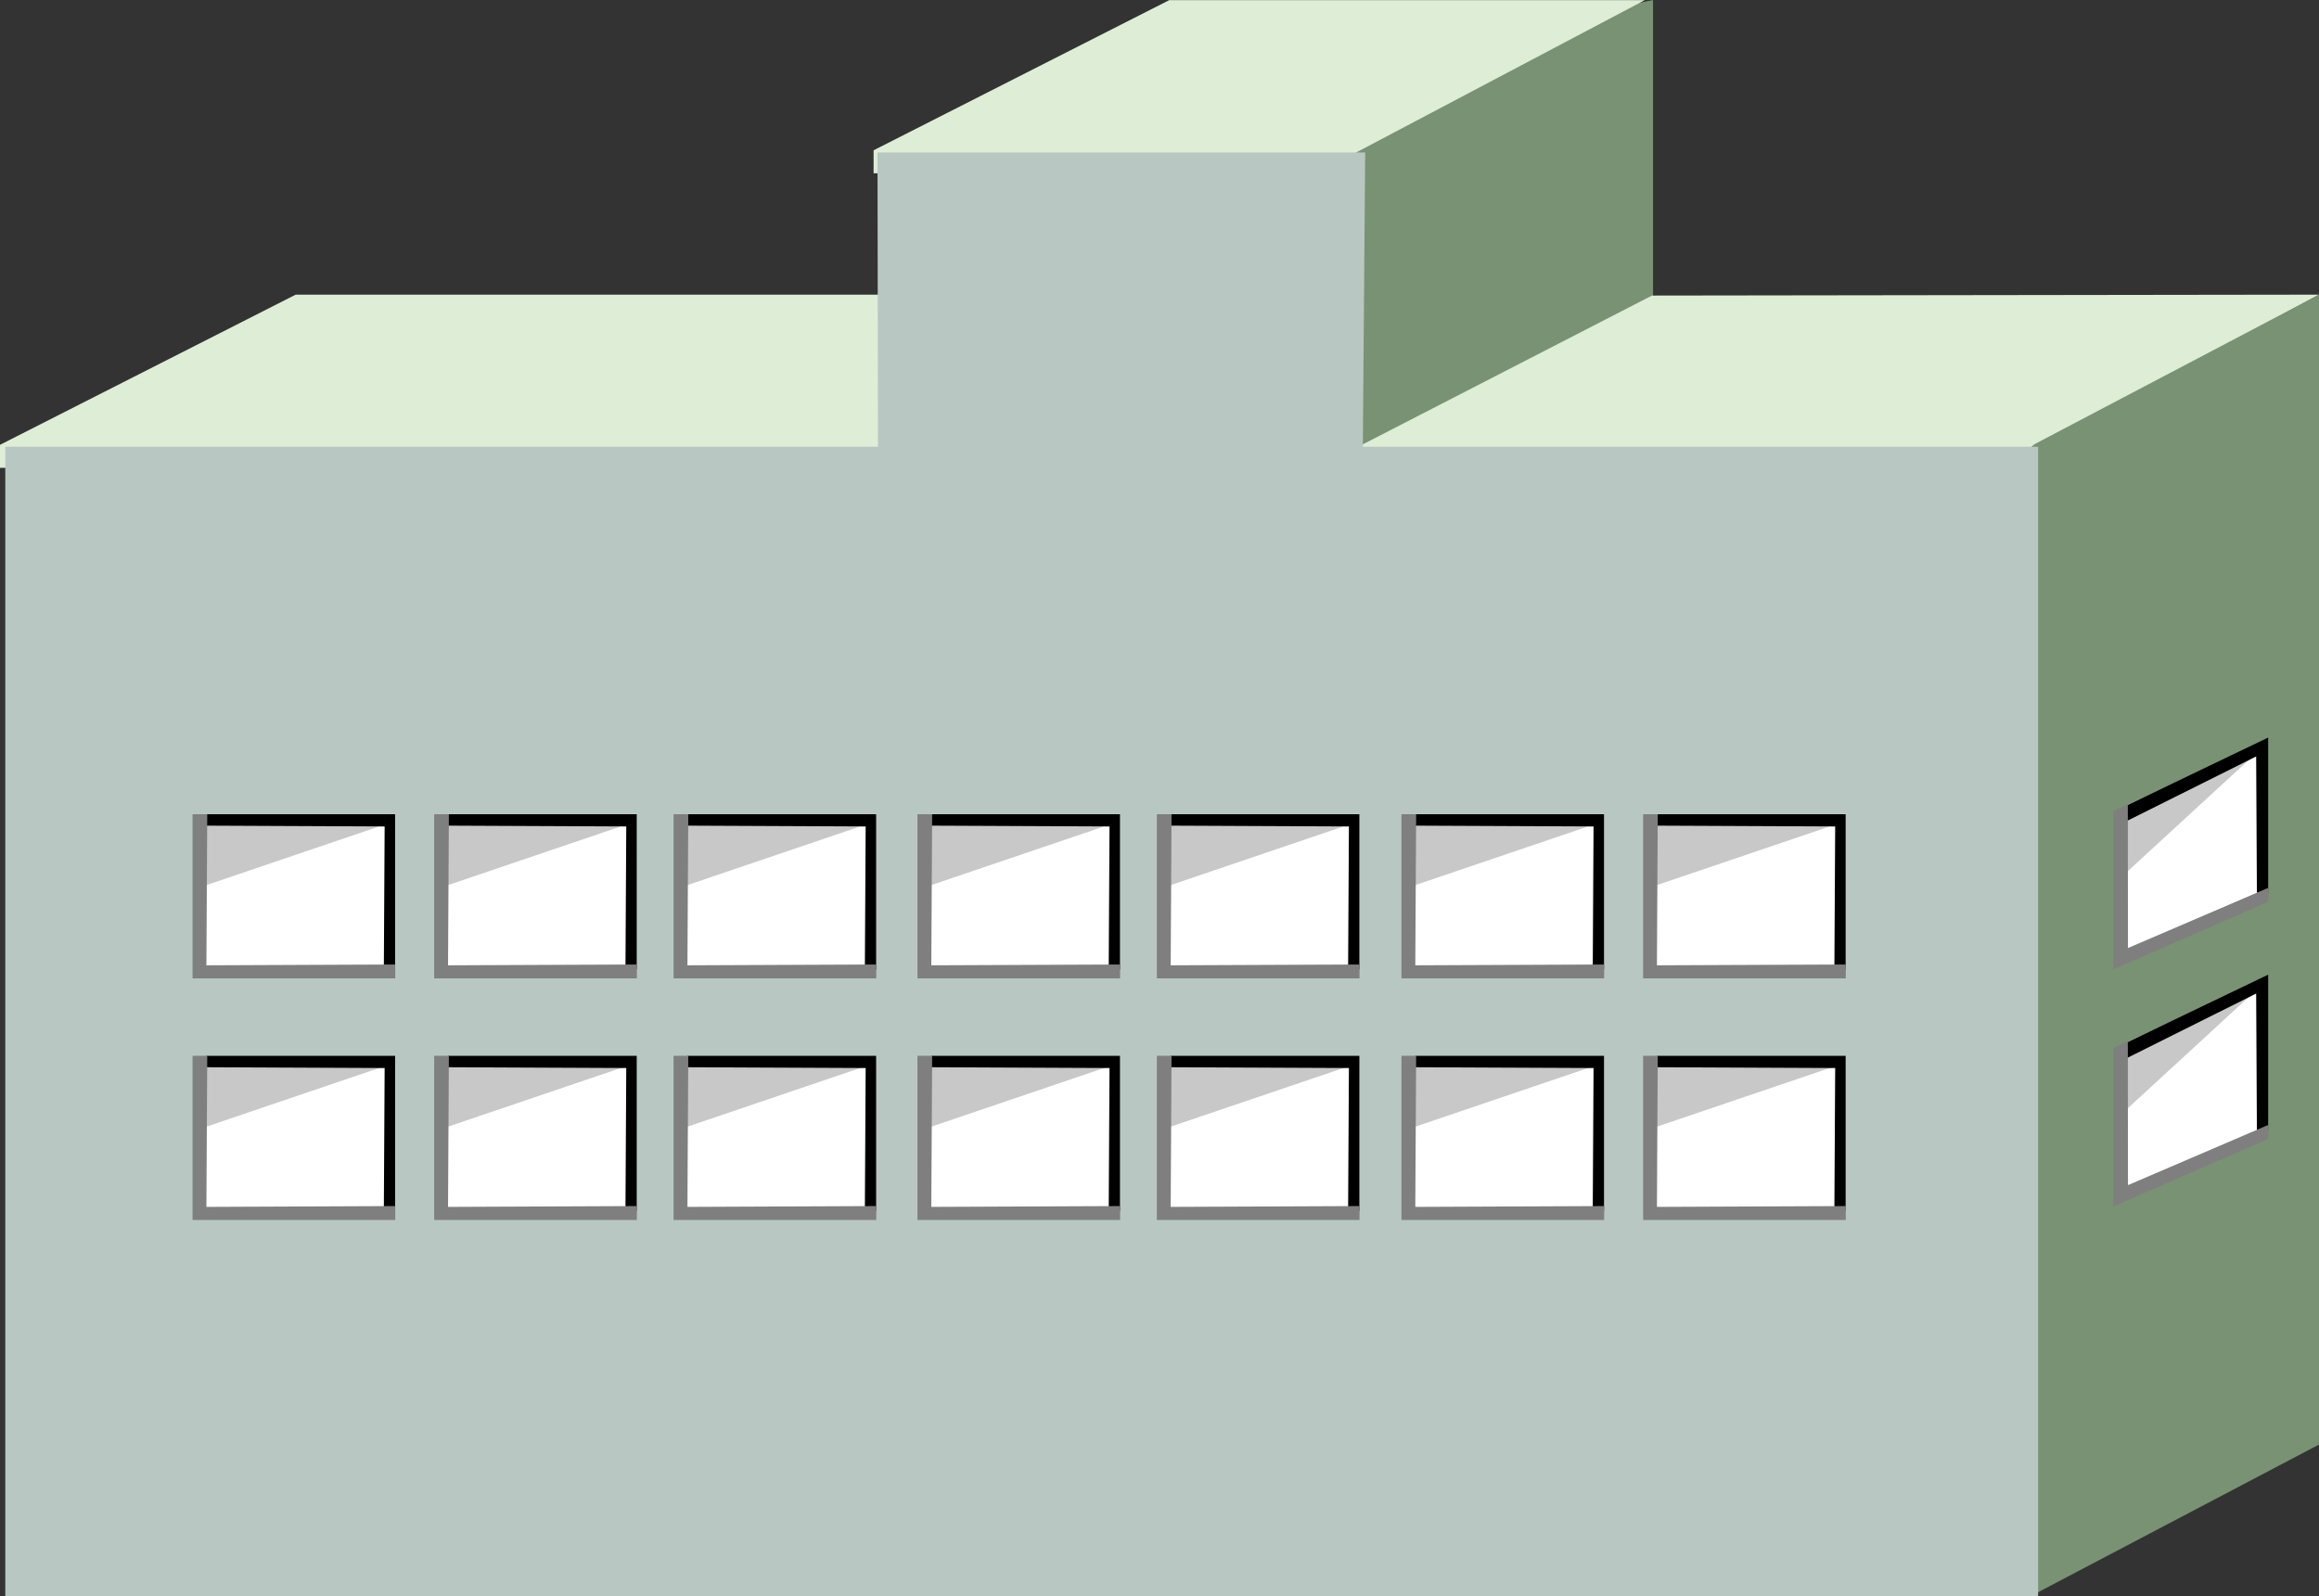 <?xml version="1.0" encoding="utf-8"?>
<!-- Generator: Adobe Illustrator 15.0.0, SVG Export Plug-In . SVG Version: 6.00 Build 0)  -->
<!DOCTYPE svg PUBLIC "-//W3C//DTD SVG 1.1 Tiny//EN" "http://www.w3.org/Graphics/SVG/1.1/DTD/svg11-tiny.dtd">
<svg version="1.1" baseProfile="tiny" id="_x32_9_x7E_35"
	 xmlns="http://www.w3.org/2000/svg" xmlns:xlink="http://www.w3.org/1999/xlink" x="0px" y="0px" width="129.563px"
	 height="89.202px" viewBox="0 0 129.563 89.202" xml:space="preserve">
<rect x="0" y="0" width="129.563" height="89.202" fill="#333333" stroke="none"/>
<g>
	<polygon fill="#789273" points="92.356,24.755 75.341,25.005 75.341,3.504 92.356,0 	"/>
	<polygon fill="#DEEDD6" points="53.146,16.466 16.52,16.466 0,24.858 0,26.145 53.146,26.145 	"/>
	<polygon fill="#DEEDD6" points="129.563,16.466 92.296,16.517 75.991,24.909 76.606,26.145 111.7,26.145 	"/>
	<polygon fill="#DEEDD6" points="91.897,0.007 65.327,0.007 48.808,8.399 48.808,9.686 73.563,9.686 	"/>
	<polygon fill="#789273" points="129.563,16.466 113.657,24.829 111.935,26.296 111.935,88.332 113.657,89.091 129.563,80.728 	"/>
	<g>
		<polygon fill="#FFFFFF" points="126.503,50.027 118.425,53.813 118.425,45.186 126.503,41.4 		"/>
		<polygon fill="#C8C8C8" points="118.425,49.102 118.425,45.459 126.503,41.674 		"/>
		<polygon points="126.722,49.89 126.093,49.89 126.052,42.274 118.749,45.92 118.835,45.004 126.722,41.219 		"/>
		<polygon fill="#7F7F7F" points="126.729,49.616 126.729,50.392 118.062,54.177 118.062,45.334 118.882,44.926 118.89,52.98 		"/>
	</g>
	<g>
		<polygon fill="#FFFFFF" points="126.503,63.277 118.425,67.063 118.425,58.436 126.503,54.65 		"/>
		<polygon fill="#C8C8C8" points="118.425,62.352 118.425,58.709 126.503,54.924 		"/>
		<polygon points="126.722,63.14 126.093,63.14 126.052,55.524 118.749,59.17 118.835,58.254 126.722,54.469 		"/>
		<polygon fill="#7F7F7F" points="126.729,62.866 126.729,63.642 118.062,67.427 118.062,58.584 118.882,58.176 118.89,66.23 		"/>
	</g>
	<polygon fill="#B8C7C2" points="113.87,89.202 0.295,89.202 0.295,24.966 49.053,24.966 49.025,8.52 76.274,8.52 76.142,24.966 
		113.87,24.966 	"/>
	<g>
		<g>
			<rect x="11.123" y="45.685" fill="#FFFFFF" width="10.732" height="8.627"/>
			<polygon fill="#C8C8C8" points="11.123,49.601 11.123,45.958 21.854,45.958 			"/>
			<polygon points="22.074,54.174 21.445,54.174 21.49,46.186 11.532,46.141 11.532,45.503 22.074,45.503 			"/>
			<polygon fill="#7F7F7F" points="22.082,53.9 22.082,54.676 10.758,54.676 10.758,45.502 11.579,45.502 11.532,53.946 			"/>
		</g>
		<g>
			<rect x="24.623" y="45.685" fill="#FFFFFF" width="10.732" height="8.627"/>
			<polygon fill="#C8C8C8" points="24.623,49.601 24.623,45.958 35.354,45.958 			"/>
			<polygon points="35.574,54.174 34.945,54.174 34.99,46.186 25.032,46.141 25.032,45.503 35.574,45.503 			"/>
			<polygon fill="#7F7F7F" points="35.582,53.9 35.582,54.676 24.258,54.676 24.258,45.502 25.079,45.502 25.032,53.946 			"/>
		</g>
		<g>
			<rect x="37.998" y="45.685" fill="#FFFFFF" width="10.732" height="8.627"/>
			<polygon fill="#C8C8C8" points="37.998,49.601 37.998,45.958 48.729,45.958 			"/>
			<polygon points="48.949,54.174 48.32,54.174 48.365,46.186 38.407,46.141 38.407,45.503 48.949,45.503 			"/>
			<polygon fill="#7F7F7F" points="48.957,53.9 48.957,54.676 37.633,54.676 37.633,45.502 38.454,45.502 38.407,53.946 			"/>
		</g>
		<g>
			<rect x="51.623" y="45.685" fill="#FFFFFF" width="10.732" height="8.627"/>
			<polygon fill="#C8C8C8" points="51.623,49.601 51.623,45.958 62.354,45.958 			"/>
			<polygon points="62.573,54.174 61.944,54.174 61.989,46.186 52.032,46.141 52.032,45.503 62.573,45.503 			"/>
			<polygon fill="#7F7F7F" points="62.581,53.9 62.581,54.676 51.258,54.676 51.258,45.502 52.079,45.502 52.032,53.946 			"/>
		</g>
		<g>
			<rect x="64.997" y="45.685" fill="#FFFFFF" width="10.732" height="8.627"/>
			<polygon fill="#C8C8C8" points="64.997,49.601 64.997,45.958 75.729,45.958 			"/>
			<polygon points="75.948,54.174 75.319,54.174 75.364,46.186 65.407,46.141 65.407,45.503 75.948,45.503 			"/>
			<polygon fill="#7F7F7F" points="75.956,53.9 75.956,54.676 64.634,54.676 64.634,45.502 65.454,45.502 65.407,53.946 			"/>
		</g>
		<g>
			<rect x="78.665" y="45.685" fill="#FFFFFF" width="10.73" height="8.627"/>
			<polygon fill="#C8C8C8" points="78.665,49.601 78.665,45.958 89.396,45.958 			"/>
			<polygon points="89.616,54.174 88.987,54.174 89.032,46.186 79.073,46.141 79.073,45.503 89.616,45.503 			"/>
			<polygon fill="#7F7F7F" points="89.624,53.9 89.624,54.676 78.3,54.676 78.3,45.502 79.12,45.502 79.073,53.946 			"/>
		</g>
		<g>
			<rect x="92.165" y="45.685" fill="#FFFFFF" width="10.73" height="8.627"/>
			<polygon fill="#C8C8C8" points="92.165,49.601 92.165,45.958 102.896,45.958 			"/>
			<polygon points="103.116,54.174 102.487,54.174 102.532,46.186 92.573,46.141 92.573,45.503 103.116,45.503 			"/>
			<polygon fill="#7F7F7F" points="103.124,53.9 103.124,54.676 91.8,54.676 91.8,45.502 92.62,45.502 92.573,53.946 			"/>
		</g>
		<g>
			<rect x="11.123" y="59.185" fill="#FFFFFF" width="10.732" height="8.627"/>
			<polygon fill="#C8C8C8" points="11.123,63.101 11.123,59.458 21.854,59.458 			"/>
			<polygon points="22.074,67.674 21.445,67.674 21.49,59.686 11.532,59.641 11.532,59.003 22.074,59.003 			"/>
			<polygon fill="#7F7F7F" points="22.082,67.4 22.082,68.176 10.758,68.176 10.758,59.002 11.579,59.002 11.532,67.446 			"/>
		</g>
		<g>
			<rect x="24.623" y="59.185" fill="#FFFFFF" width="10.732" height="8.627"/>
			<polygon fill="#C8C8C8" points="24.623,63.101 24.623,59.458 35.354,59.458 			"/>
			<polygon points="35.574,67.674 34.945,67.674 34.99,59.686 25.032,59.641 25.032,59.003 35.574,59.003 			"/>
			<polygon fill="#7F7F7F" points="35.582,67.4 35.582,68.176 24.258,68.176 24.258,59.002 25.079,59.002 25.032,67.446 			"/>
		</g>
		<g>
			<rect x="37.998" y="59.185" fill="#FFFFFF" width="10.732" height="8.627"/>
			<polygon fill="#C8C8C8" points="37.998,63.101 37.998,59.458 48.729,59.458 			"/>
			<polygon points="48.949,67.674 48.32,67.674 48.365,59.686 38.407,59.641 38.407,59.003 48.949,59.003 			"/>
			<polygon fill="#7F7F7F" points="48.957,67.4 48.957,68.176 37.633,68.176 37.633,59.002 38.454,59.002 38.407,67.446 			"/>
		</g>
		<g>
			<rect x="51.623" y="59.185" fill="#FFFFFF" width="10.732" height="8.627"/>
			<polygon fill="#C8C8C8" points="51.623,63.101 51.623,59.458 62.354,59.458 			"/>
			<polygon points="62.573,67.674 61.944,67.674 61.989,59.686 52.032,59.641 52.032,59.003 62.573,59.003 			"/>
			<polygon fill="#7F7F7F" points="62.581,67.4 62.581,68.176 51.258,68.176 51.258,59.002 52.079,59.002 52.032,67.446 			"/>
		</g>
		<g>
			<rect x="64.997" y="59.185" fill="#FFFFFF" width="10.732" height="8.627"/>
			<polygon fill="#C8C8C8" points="64.997,63.101 64.997,59.458 75.729,59.458 			"/>
			<polygon points="75.948,67.674 75.319,67.674 75.364,59.686 65.407,59.641 65.407,59.003 75.948,59.003 			"/>
			<polygon fill="#7F7F7F" points="75.956,67.4 75.956,68.176 64.634,68.176 64.634,59.002 65.454,59.002 65.407,67.446 			"/>
		</g>
		<g>
			<rect x="78.665" y="59.185" fill="#FFFFFF" width="10.73" height="8.627"/>
			<polygon fill="#C8C8C8" points="78.665,63.101 78.665,59.458 89.396,59.458 			"/>
			<polygon points="89.616,67.674 88.987,67.674 89.032,59.686 79.073,59.641 79.073,59.003 89.616,59.003 			"/>
			<polygon fill="#7F7F7F" points="89.624,67.4 89.624,68.176 78.3,68.176 78.3,59.002 79.12,59.002 79.073,67.446 			"/>
		</g>
		<g>
			<rect x="92.165" y="59.185" fill="#FFFFFF" width="10.73" height="8.627"/>
			<polygon fill="#C8C8C8" points="92.165,63.101 92.165,59.458 102.896,59.458 			"/>
			<polygon points="103.116,67.674 102.487,67.674 102.532,59.686 92.573,59.641 92.573,59.003 103.116,59.003 			"/>
			<polygon fill="#7F7F7F" points="103.124,67.4 103.124,68.176 91.8,68.176 91.8,59.002 92.62,59.002 92.573,67.446 			"/>
		</g>
	</g>
</g>
</svg>
